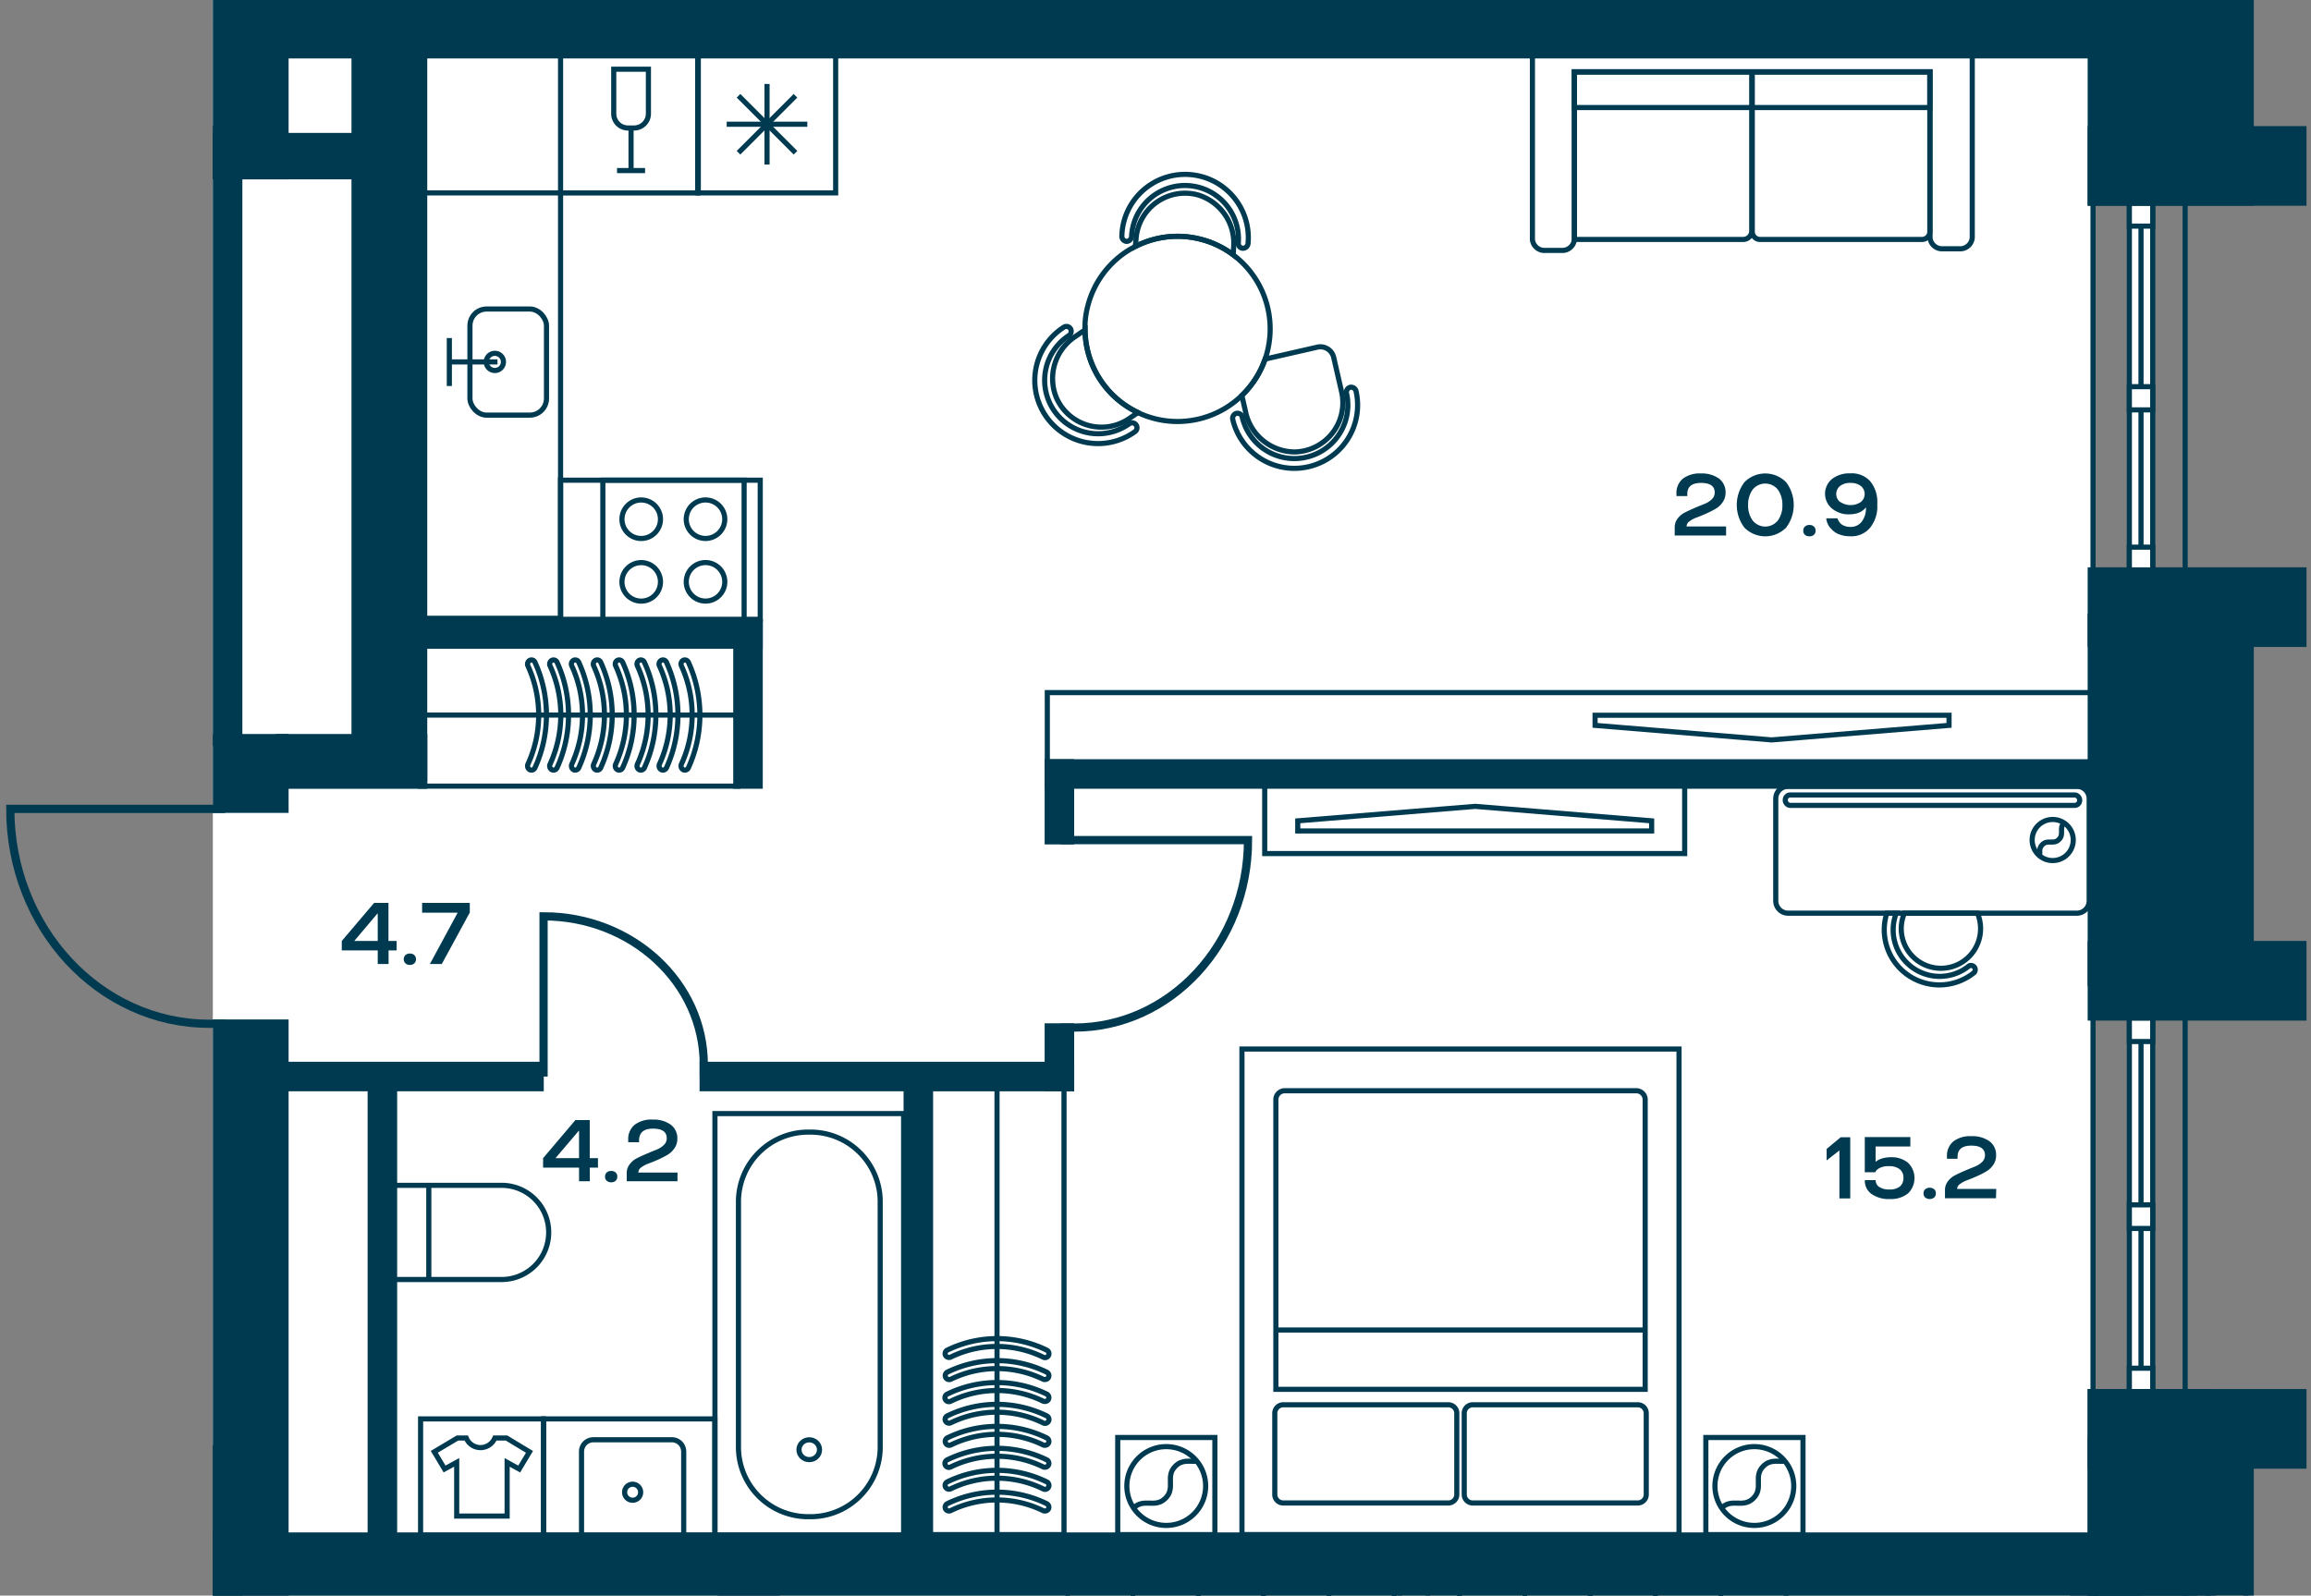 <svg id="Слой_1" data-name="Слой 1" xmlns="http://www.w3.org/2000/svg" xmlns:xlink="http://www.w3.org/1999/xlink" viewBox="0 0 449.86 310.68"><rect x="0" y="0" width="449.86" height="310.68" fill="#808080" stroke="none"/><defs><clipPath id="clip-path"><rect width="449.86" height="310.68" fill="none"/></clipPath></defs><rect x="41.43" y="4.38" width="366" height="300.19" fill="#fff"/><rect x="41.43" width="366" height="4.38" fill="#fff"/><g clip-path="url(#clip-path)"><line x1="407.43" y1="-692.89" x2="407.43" y2="404.25" fill="none" stroke="#003a50" stroke-miterlimit="10"/><line x1="425.36" y1="-715.37" x2="425.36" y2="404.25" fill="none" stroke="#003a50" stroke-miterlimit="10"/></g><rect x="414.5" y="39.52" width="4.55" height="71.55" fill="#fff"/><rect x="414.5" y="39.52" width="4.55" height="71.55" fill="none" stroke="#003a50" stroke-miterlimit="10"/><line x1="416.77" y1="111.07" x2="416.77" y2="39.52" fill="none" stroke="#003a50" stroke-miterlimit="10"/><rect x="414.5" y="106.54" width="4.55" height="4.52" fill="#fff"/><rect x="414.5" y="106.54" width="4.55" height="4.52" fill="none" stroke="#003a50" stroke-miterlimit="10"/><rect x="414.5" y="39.51" width="4.55" height="4.52" fill="#fff"/><rect x="414.5" y="39.51" width="4.55" height="4.52" fill="none" stroke="#003a50" stroke-miterlimit="10"/><rect x="414.5" y="75.29" width="4.55" height="4.52" fill="#fff"/><rect x="414.5" y="75.29" width="4.55" height="4.52" fill="none" stroke="#003a50" stroke-miterlimit="10"/><rect x="414.5" y="198.2" width="4.55" height="72.82" fill="#fff"/><rect x="414.5" y="198.2" width="4.55" height="72.82" fill="none" stroke="#003a50" stroke-miterlimit="10"/><line x1="416.77" y1="271.02" x2="416.77" y2="198.2" fill="none" stroke="#003a50" stroke-miterlimit="10"/><rect x="414.5" y="266.41" width="4.55" height="4.6" fill="#fff"/><rect x="414.5" y="266.41" width="4.55" height="4.6" fill="none" stroke="#003a50" stroke-miterlimit="10"/><rect x="414.5" y="198.2" width="4.55" height="4.6" fill="#fff"/><rect x="414.5" y="198.2" width="4.55" height="4.6" fill="none" stroke="#003a50" stroke-miterlimit="10"/><rect x="414.5" y="234.6" width="4.55" height="4.6" fill="#fff"/><rect x="414.5" y="234.6" width="4.55" height="4.6" fill="none" stroke="#003a50" stroke-miterlimit="10"/><g clip-path="url(#clip-path)"><rect x="76.46" y="-37.08" width="83.84" height="37.52" fill="none" stroke="#003a50" stroke-miterlimit="10"/></g><rect x="203.87" y="134.86" width="208.48" height="13.62" fill="none" stroke="#003a50" stroke-miterlimit="10"/><polygon points="310.5 141.24 344.87 144.07 379.4 141.24 379.4 139.27 310.5 139.27 310.5 141.24" fill="none" stroke="#003a50" stroke-miterlimit="10"/><rect x="246.19" y="152.58" width="81.75" height="13.62" fill="none" stroke="#003a50" stroke-miterlimit="10"/><polygon points="321.51 159.83 287.15 157.01 252.62 159.83 252.62 161.8 321.51 161.8 321.51 159.83" fill="none" stroke="#003a50" stroke-miterlimit="10"/><rect x="81.85" y="125.37" width="61.79" height="27.7" fill="none" stroke="#003a50" stroke-miterlimit="10"/><g clip-path="url(#clip-path)"><path d="M111.24,149.15a.83.83,0,0,0,.42.73.76.76,0,0,0,1-.37,24.73,24.73,0,0,0,0-20.57.75.75,0,0,0-1-.37.82.82,0,0,0-.35,1.09,23,23,0,0,1,0,19.13A.76.76,0,0,0,111.24,149.15Z" fill="none" stroke="#003a50" stroke-miterlimit="10"/><path d="M115.5,149.15a.82.82,0,0,0,.43.73.75.75,0,0,0,1-.37,24.73,24.73,0,0,0,0-20.57.74.74,0,0,0-1-.37.84.84,0,0,0-.36,1.09,22.93,22.93,0,0,1,0,19.13A.9.9,0,0,0,115.5,149.15Z" fill="none" stroke="#003a50" stroke-miterlimit="10"/><path d="M119.77,149.15a.82.82,0,0,0,.43.73.75.75,0,0,0,1-.37,24.73,24.73,0,0,0,0-20.57.75.75,0,0,0-1-.37.83.83,0,0,0-.35,1.09,23,23,0,0,1,0,19.13A.76.76,0,0,0,119.77,149.15Z" fill="none" stroke="#003a50" stroke-miterlimit="10"/><path d="M124,149.15a.82.82,0,0,0,.43.73.75.75,0,0,0,1-.37,24.73,24.73,0,0,0,0-20.57.75.75,0,0,0-1-.37.83.83,0,0,0-.35,1.09,23,23,0,0,1,0,19.13A.76.76,0,0,0,124,149.15Z" fill="none" stroke="#003a50" stroke-miterlimit="10"/><path d="M128.3,149.15a.82.82,0,0,0,.43.73.75.75,0,0,0,1-.37,24.73,24.73,0,0,0,0-20.57.74.74,0,0,0-1-.37.84.84,0,0,0-.36,1.09,22.93,22.93,0,0,1,0,19.13A.9.9,0,0,0,128.3,149.15Z" fill="none" stroke="#003a50" stroke-miterlimit="10"/><path d="M132.57,149.15a.82.82,0,0,0,.43.73.75.75,0,0,0,1-.37,24.73,24.73,0,0,0,0-20.57.75.75,0,0,0-1-.37.83.83,0,0,0-.35,1.09,23,23,0,0,1,0,19.13A.9.9,0,0,0,132.57,149.15Z" fill="none" stroke="#003a50" stroke-miterlimit="10"/><path d="M107,149.15a.82.82,0,0,0,.43.73.75.75,0,0,0,1-.37,24.73,24.73,0,0,0,0-20.57.75.75,0,0,0-1-.37.83.83,0,0,0-.35,1.09,23,23,0,0,1,0,19.13A.76.76,0,0,0,107,149.15Z" fill="none" stroke="#003a50" stroke-miterlimit="10"/><path d="M102.7,149.15a.82.82,0,0,0,.43.73.75.75,0,0,0,1-.37,24.73,24.73,0,0,0,0-20.57.74.74,0,0,0-1-.37.84.84,0,0,0-.36,1.09,22.93,22.93,0,0,1,0,19.13A.9.9,0,0,0,102.7,149.15Z" fill="none" stroke="#003a50" stroke-miterlimit="10"/></g><line x1="81.85" y1="139.23" x2="143.64" y2="139.23" fill="none" stroke="#003a50" stroke-miterlimit="10"/><rect x="181.04" y="211.88" width="26.08" height="86.93" fill="none" stroke="#003a50" stroke-miterlimit="10"/><g clip-path="url(#clip-path)"><path d="M203.42,285.68a.76.76,0,0,0,.69-.43.77.77,0,0,0-.35-1,22,22,0,0,0-19.36,0,.77.77,0,1,0,.68,1.38,20.53,20.53,0,0,1,18,0A.64.64,0,0,0,203.42,285.68Z" fill="none" stroke="#003a50" stroke-miterlimit="10"/><path d="M203.42,281.41a.76.76,0,0,0,.69-.43.77.77,0,0,0-.35-1,22,22,0,0,0-19.36,0,.77.77,0,0,0,.68,1.38,20.53,20.53,0,0,1,18,0A.64.64,0,0,0,203.42,281.41Z" fill="none" stroke="#003a50" stroke-miterlimit="10"/><path d="M203.42,277.15a.77.77,0,0,0,.34-1.46,22,22,0,0,0-19.36,0,.75.75,0,0,0-.35,1,.77.77,0,0,0,1,.36,20.53,20.53,0,0,1,18,0A.76.76,0,0,0,203.42,277.15Z" fill="none" stroke="#003a50" stroke-miterlimit="10"/><path d="M203.42,272.88a.76.76,0,0,0,.69-.43.77.77,0,0,0-.35-1,22,22,0,0,0-19.36,0,.77.77,0,1,0,.68,1.38,20.53,20.53,0,0,1,18,0A.76.76,0,0,0,203.42,272.88Z" fill="none" stroke="#003a50" stroke-miterlimit="10"/><path d="M203.42,268.61a.76.76,0,0,0,.69-.43.77.77,0,0,0-.35-1,22,22,0,0,0-19.36,0,.77.77,0,0,0,.68,1.38,20.53,20.53,0,0,1,18,0A.64.64,0,0,0,203.42,268.61Z" fill="none" stroke="#003a50" stroke-miterlimit="10"/><path d="M203.42,264.35a.77.77,0,0,0,.34-1.46,22,22,0,0,0-19.36,0,.75.75,0,0,0-.35,1,.77.77,0,0,0,1,.36,20.53,20.53,0,0,1,18,0A.76.76,0,0,0,203.42,264.35Z" fill="none" stroke="#003a50" stroke-miterlimit="10"/><path d="M203.42,290a.77.77,0,0,0,.34-1.46,22,22,0,0,0-19.36,0,.75.75,0,0,0-.35,1,.77.77,0,0,0,1,.36,20.53,20.53,0,0,1,18,0A.76.76,0,0,0,203.42,290Z" fill="none" stroke="#003a50" stroke-miterlimit="10"/><path d="M203.42,294.21a.77.77,0,0,0,.69-.42.78.78,0,0,0-.35-1,22,22,0,0,0-19.36,0,.77.77,0,0,0-.35,1,.76.76,0,0,0,1,.35,20.53,20.53,0,0,1,18,0A.64.64,0,0,0,203.42,294.21Z" fill="none" stroke="#003a50" stroke-miterlimit="10"/></g><line x1="194.08" y1="298.8" x2="194.08" y2="210.41" fill="none" stroke="#003a50" stroke-miterlimit="10"/><rect x="217.58" y="279.9" width="18.91" height="18.91" fill="none" stroke="#003a50" stroke-miterlimit="10"/><g clip-path="url(#clip-path)"><path d="M232.45,283.93a7.67,7.67,0,1,0,0,10.84A7.67,7.67,0,0,0,232.45,283.93Z" fill="none" stroke="#003a50" stroke-miterlimit="10"/><path d="M233,284.51c-1.41.14-2.84-.41-4.22,1-2,2,.12,4.19-1.91,6.22s-4.19-.12-6.22,1.91" fill="none" stroke="#003a50" stroke-miterlimit="10"/></g><rect x="332.06" y="279.9" width="18.91" height="18.91" fill="none" stroke="#003a50" stroke-miterlimit="10"/><g clip-path="url(#clip-path)"><path d="M346.93,283.93a7.67,7.67,0,1,0,0,10.84A7.67,7.67,0,0,0,346.93,283.93Z" fill="none" stroke="#003a50" stroke-miterlimit="10"/><path d="M347.45,284.51c-1.41.14-2.84-.41-4.22,1-2,2,.12,4.19-1.91,6.22s-4.19-.12-6.22,1.91" fill="none" stroke="#003a50" stroke-miterlimit="10"/></g><rect x="241.76" y="204.26" width="85.08" height="94.54" fill="none" stroke="#003a50" stroke-miterlimit="10"/><g clip-path="url(#clip-path)"><path d="M318.51,212.38H250.1a1.74,1.74,0,0,0-1.74,1.74v56.4h71.89v-56.4A1.74,1.74,0,0,0,318.51,212.38Z" fill="none" stroke="#003a50" stroke-miterlimit="10"/><path d="M281.93,273.53H249.8a1.65,1.65,0,0,0-1.65,1.66V291a1.65,1.65,0,0,0,1.65,1.65h32.13a1.65,1.65,0,0,0,1.65-1.65V275.19A1.65,1.65,0,0,0,281.93,273.53Z" fill="none" stroke="#003a50" stroke-miterlimit="10"/><path d="M318.81,273.53H286.68a1.65,1.65,0,0,0-1.65,1.66V291a1.65,1.65,0,0,0,1.65,1.65h32.13a1.65,1.65,0,0,0,1.65-1.65V275.19A1.65,1.65,0,0,0,318.81,273.53Z" fill="none" stroke="#003a50" stroke-miterlimit="10"/></g><line x1="320.46" y1="258.97" x2="248.15" y2="258.97" fill="none" stroke="#003a50" stroke-miterlimit="10"/><rect x="139.17" y="216.83" width="36.73" height="82.09" fill="none" stroke="#003a50" stroke-miterlimit="10"/><g clip-path="url(#clip-path)"><path d="M171.34,282V233.77a13.56,13.56,0,0,0-13.79-13.33h0a13.57,13.57,0,0,0-13.8,13.33V282a13.57,13.57,0,0,0,13.8,13.32h0A13.56,13.56,0,0,0,171.34,282Z" fill="none" stroke="#003a50" stroke-miterlimit="10"/><ellipse cx="157.53" cy="282.28" rx="2" ry="1.93" fill="none" stroke="#003a50" stroke-miterlimit="10"/><path d="M97.64,249.14H74.43V230.8H97.64a9.17,9.17,0,1,1,0,18.34Z" fill="none" stroke="#003a50" stroke-miterlimit="10"/></g><line x1="83.47" y1="230.8" x2="83.47" y2="249.14" fill="none" stroke="#003a50" stroke-miterlimit="10"/><g clip-path="url(#clip-path)"><path d="M133.09,282.65v15.79a2.31,2.31,0,0,1-2.31,2.31H115.5a2.31,2.31,0,0,1-2.3-2.31V282.65a2.3,2.3,0,0,1,2.3-2.31h15.28A2.3,2.3,0,0,1,133.09,282.65Z" fill="none" stroke="#003a50" stroke-miterlimit="10"/><path d="M123.14,289a1.56,1.56,0,1,1-1.55,1.55A1.55,1.55,0,0,1,123.14,289Z" fill="none" stroke="#003a50" stroke-miterlimit="10"/></g><rect x="105.82" y="276.28" width="33.34" height="22.66" fill="none" stroke="#003a50" stroke-miterlimit="10"/><g clip-path="url(#clip-path)"><path d="M93.52,281.87A3,3,0,0,1,90.76,280H89.05l-4.51,2.69,2,3.34,2.36-1.29v10.46h9.82V284.75l2.35,1.29,2-3.34L98.6,280H96.33A3.05,3.05,0,0,1,93.52,281.87Z" fill="none" stroke="#003a50" stroke-miterlimit="10"/></g><rect x="81.87" y="276.28" width="23.94" height="22.66" fill="none" stroke="#003a50" stroke-miterlimit="10"/><g clip-path="url(#clip-path)"><path d="M262.82,75.41a1,1,0,0,0-.71,1.14,10.41,10.41,0,0,1-20.3,4.65.94.94,0,0,0-1.13-.71,1,1,0,0,0-.72,1.14,12.31,12.31,0,0,0,24-5.5A1,1,0,0,0,262.82,75.41Z" fill="none" stroke="#003a50" stroke-miterlimit="10"/><path d="M221.16,82.75a.94.94,0,0,0-1.32-.25,10.41,10.41,0,1,1-11.72-17.2,1,1,0,0,0,.25-1.32.94.94,0,0,0-1.32-.25,12.31,12.31,0,1,0,13.86,20.34A.94.94,0,0,0,221.16,82.75Z" fill="none" stroke="#003a50" stroke-miterlimit="10"/><path d="M219.27,47a1,1,0,0,0,1-.89,10.41,10.41,0,1,1,20.78,1.23.94.94,0,0,0,.89,1,1,1,0,0,0,1-.89A12.31,12.31,0,1,0,218.38,46,1,1,0,0,0,219.27,47Z" fill="none" stroke="#003a50" stroke-miterlimit="10"/><path d="M252.1,88a9.58,9.58,0,0,0,9.06-11.69l-1.54-6.71a2.66,2.66,0,0,0-3.2-2l-10.15,2.32A18,18,0,0,1,241.74,77l.72,3.17A9.83,9.83,0,0,0,252.1,88Z" fill="none" stroke="#003a50" stroke-miterlimit="10"/><path d="M219.78,81.52l1.75-1.2a18,18,0,0,1-10.3-16.1l-1.9,1.3a9.79,9.79,0,0,0-3.74,11.8A9.57,9.57,0,0,0,219.78,81.52Z" fill="none" stroke="#003a50" stroke-miterlimit="10"/><path d="M240.05,49.6l.09-1.48a9.8,9.8,0,0,0-7-10.18,9.56,9.56,0,0,0-12,8.67L221,48a18.06,18.06,0,0,1,12.56-1.45A17.65,17.65,0,0,1,240.05,49.6Z" fill="none" stroke="#003a50" stroke-miterlimit="10"/><path d="M241.74,77a17.94,17.94,0,0,0,4.53-7.12,13.1,13.1,0,0,0,.45-1.51,18,18,0,0,0-35-8.67,16.43,16.43,0,0,0-.52,4.53,18,18,0,0,0,10.3,16.1,18.28,18.28,0,0,0,3.38,1.21A18,18,0,0,0,241.74,77Z" fill="none" stroke="#003a50" stroke-miterlimit="10"/><path d="M341,45V14H306.47V46.62h32.89A1.67,1.67,0,0,0,341,45Z" fill="none" stroke="#003a50" stroke-miterlimit="10"/><path d="M375.66,45.12V14H341.1V45.12a1.5,1.5,0,0,0,1.5,1.5h31.56A1.5,1.5,0,0,0,375.66,45.12Z" fill="none" stroke="#003a50" stroke-miterlimit="10"/><path d="M306.47,46.62A2.35,2.35,0,0,1,304,48.76h-3.19a2.35,2.35,0,0,1-2.51-2.14V10.23h85.62V46.3a2.36,2.36,0,0,1-2.52,2.14h-3.18a2.36,2.36,0,0,1-2.52-2.14V14H306.47Z" fill="none" stroke="#003a50" stroke-miterlimit="10"/></g><rect x="306.47" y="13.96" width="69.19" height="6.98" fill="none" stroke="#003a50" stroke-miterlimit="10"/><g clip-path="url(#clip-path)"><path d="M375.66-35.46a2.35,2.35,0,0,1,2.51-2.13h3.19a2.34,2.34,0,0,1,2.51,2.13V.94H298.26V-35.14a2.35,2.35,0,0,1,2.51-2.14H304a2.35,2.35,0,0,1,2.51,2.14V-2.8h69.19Z" fill="none" stroke="#003a50" stroke-miterlimit="10"/></g><rect x="109.12" y="9.33" width="26.69" height="28.24" fill="none" stroke="#003a50" stroke-miterlimit="10"/><g clip-path="url(#clip-path)"><path d="M126.22,22.14V13.48h-6.75v8.66a2.77,2.77,0,0,0,2.77,2.78h1.2A2.78,2.78,0,0,0,126.22,22.14Z" fill="none" stroke="#003a50" stroke-miterlimit="10"/></g><polyline points="120.11 33.21 122.84 33.21 125.57 33.21" fill="none" stroke="#003a50" stroke-miterlimit="10"/><line x1="122.84" y1="24.92" x2="122.84" y2="33.21" fill="none" stroke="#003a50" stroke-miterlimit="10"/><rect x="117.35" y="93.5" width="27.5" height="28.24" fill="none" stroke="#003a50" stroke-miterlimit="10"/><g clip-path="url(#clip-path)"><circle cx="124.82" cy="101.1" r="3.75" transform="translate(1.94 204.55) rotate(-79.1)" fill="none" stroke="#003a50" stroke-miterlimit="10"/><circle cx="137.34" cy="101.1" r="3.75" transform="translate(7.39 211.54) rotate(-76.72)" fill="none" stroke="#003a50" stroke-miterlimit="10"/><circle cx="124.82" cy="113.3" r="3.75" transform="translate(-10.04 214.44) rotate(-79.1)" fill="none" stroke="#003a50" stroke-miterlimit="10"/><circle cx="137.34" cy="113.3" r="3.75" transform="translate(-4.48 220.93) rotate(-76.72)" fill="none" stroke="#003a50" stroke-miterlimit="10"/></g><polyline points="87.47 75.16 87.47 70.48 87.47 65.82" fill="none" stroke="#003a50" stroke-miterlimit="10"/><line x1="96.84" y1="70.47" x2="87.48" y2="70.47" fill="none" stroke="#003a50" stroke-miterlimit="10"/><g clip-path="url(#clip-path)"><rect x="91.48" y="60.17" width="14.9" height="20.66" rx="3.24" fill="none" stroke="#003a50" stroke-miterlimit="10"/><path d="M98,70.47a1.67,1.67,0,1,1-1.67-1.67A1.67,1.67,0,0,1,98,70.47Z" fill="none" stroke="#003a50" stroke-miterlimit="10"/></g><rect x="82.03" y="37.56" width="27.09" height="82.83" fill="none" stroke="#003a50" stroke-miterlimit="10"/><rect x="109.12" y="93.5" width="38.87" height="27.09" fill="none" stroke="#003a50" stroke-miterlimit="10"/><g clip-path="url(#clip-path)"><rect x="191.95" y="-27.85" width="27.5" height="28.24" fill="none" stroke="#003a50" stroke-miterlimit="10"/><rect x="164.62" y="-92.2" width="27.09" height="94.36" fill="none" stroke="#003a50" stroke-miterlimit="10"/></g><rect x="135.93" y="10.82" width="26.74" height="26.74" fill="none" stroke="#003a50" stroke-miterlimit="10"/><line x1="141.46" y1="24.19" x2="157.15" y2="24.19" fill="none" stroke="#003a50" stroke-miterlimit="10"/><line x1="149.31" y1="16.35" x2="149.31" y2="32.04" fill="none" stroke="#003a50" stroke-miterlimit="10"/><line x1="143.76" y1="18.65" x2="154.85" y2="29.74" fill="none" stroke="#003a50" stroke-miterlimit="10"/><line x1="154.85" y1="18.65" x2="143.76" y2="29.74" fill="none" stroke="#003a50" stroke-miterlimit="10"/><g clip-path="url(#clip-path)"><rect x="347.52" y="154.79" width="57.31" height="2.03" rx="0.97" fill="none" stroke="#003a50" stroke-miterlimit="10"/><path d="M367.29,177.81a10.73,10.73,0,0,0,17,11.56.83.83,0,0,0-1-1.29,9.05,9.05,0,0,1-14.16-10.27Z" fill="none" stroke="#003a50" stroke-miterlimit="10"/><path d="M404.28,177.81H348.07a2.41,2.41,0,0,1-2.4-2.4v-19.9a2.41,2.41,0,0,1,2.4-2.4h56.21a2.4,2.4,0,0,1,2.4,2.4v19.9A2.4,2.4,0,0,1,404.28,177.81Z" fill="none" stroke="#003a50" stroke-miterlimit="10"/><path d="M396.75,166.39a4,4,0,1,1,5.66,0A4,4,0,0,1,396.75,166.39Z" fill="none" stroke="#003a50" stroke-miterlimit="10"/><path d="M397.05,166.66c.07-.74-.21-1.48.51-2.2,1.06-1.06,2.18.06,3.24-1s-.06-2.18,1-3.25" fill="none" stroke="#003a50" stroke-miterlimit="10"/><path d="M370.71,177.81a7.72,7.72,0,1,0,14.22,0Z" fill="none" stroke="#003a50" stroke-miterlimit="10"/><line x1="347.69" y1="310.82" x2="347.69" y2="360.77" fill="none" stroke="#003a50" stroke-linecap="round" stroke-linejoin="round" stroke-width="0.96"/><line x1="220.54" y1="310.82" x2="220.54" y2="360.77" fill="none" stroke="#003a50" stroke-linecap="round" stroke-linejoin="round" stroke-width="0.96"/><line x1="207.83" y1="310.82" x2="207.83" y2="360.77" fill="none" stroke="#003a50" stroke-linecap="round" stroke-linejoin="round" stroke-width="0.96"/><line x1="334.98" y1="310.82" x2="334.98" y2="360.77" fill="none" stroke="#003a50" stroke-linecap="round" stroke-linejoin="round" stroke-width="0.96"/><line x1="322.26" y1="310.82" x2="322.26" y2="360.77" fill="none" stroke="#003a50" stroke-linecap="round" stroke-linejoin="round" stroke-width="0.96"/><line x1="309.55" y1="310.82" x2="309.55" y2="360.77" fill="none" stroke="#003a50" stroke-linecap="round" stroke-linejoin="round" stroke-width="0.96"/><line x1="296.83" y1="310.82" x2="296.83" y2="360.77" fill="none" stroke="#003a50" stroke-linecap="round" stroke-linejoin="round" stroke-width="0.96"/><line x1="284.12" y1="310.82" x2="284.12" y2="335.8" fill="none" stroke="#003a50" stroke-linecap="round" stroke-linejoin="round" stroke-width="0.96"/><line x1="271.4" y1="310.82" x2="271.4" y2="360.77" fill="none" stroke="#003a50" stroke-linecap="round" stroke-linejoin="round" stroke-width="0.96"/><line x1="258.69" y1="310.82" x2="258.69" y2="360.77" fill="none" stroke="#003a50" stroke-linecap="round" stroke-linejoin="round" stroke-width="0.96"/><line x1="245.97" y1="310.82" x2="245.97" y2="360.77" fill="none" stroke="#003a50" stroke-linecap="round" stroke-linejoin="round" stroke-width="0.96"/><line x1="233.26" y1="310.82" x2="233.26" y2="360.77" fill="none" stroke="#003a50" stroke-linecap="round" stroke-linejoin="round" stroke-width="0.96"/><line x1="220.54" y1="310.82" x2="220.54" y2="360.77" fill="none" stroke="#003a50" stroke-linecap="round" stroke-linejoin="round" stroke-width="0.96"/><line x1="271.4" y1="310.82" x2="271.4" y2="360.77" fill="none" stroke="#003a50" stroke-linecap="round" stroke-linejoin="round" stroke-width="0.96"/><line x1="258.69" y1="310.82" x2="258.69" y2="360.77" fill="none" stroke="#003a50" stroke-linecap="round" stroke-linejoin="round" stroke-width="0.96"/><line x1="245.97" y1="310.82" x2="245.97" y2="360.77" fill="none" stroke="#003a50" stroke-linecap="round" stroke-linejoin="round" stroke-width="0.96"/><line x1="233.26" y1="310.82" x2="233.26" y2="360.77" fill="none" stroke="#003a50" stroke-linecap="round" stroke-linejoin="round" stroke-width="0.96"/><line x1="220.54" y1="310.82" x2="220.54" y2="360.77" fill="none" stroke="#003a50" stroke-linecap="round" stroke-linejoin="round" stroke-width="0.96"/><line x1="207.83" y1="310.82" x2="207.83" y2="360.77" fill="none" stroke="#003a50" stroke-linecap="round" stroke-linejoin="round" stroke-width="0.96"/><line x1="334.98" y1="310.82" x2="334.98" y2="360.77" fill="none" stroke="#003a50" stroke-linecap="round" stroke-linejoin="round" stroke-width="0.96"/><line x1="322.26" y1="310.82" x2="322.26" y2="360.77" fill="none" stroke="#003a50" stroke-linecap="round" stroke-linejoin="round" stroke-width="0.96"/><line x1="309.55" y1="310.82" x2="309.55" y2="360.77" fill="none" stroke="#003a50" stroke-linecap="round" stroke-linejoin="round" stroke-width="0.96"/><line x1="296.83" y1="310.82" x2="296.83" y2="360.77" fill="none" stroke="#003a50" stroke-linecap="round" stroke-linejoin="round" stroke-width="0.96"/><line x1="284.12" y1="310.82" x2="284.12" y2="335.8" fill="none" stroke="#003a50" stroke-linecap="round" stroke-linejoin="round" stroke-width="0.96"/><line x1="271.4" y1="310.82" x2="271.4" y2="360.77" fill="none" stroke="#003a50" stroke-linecap="round" stroke-linejoin="round" stroke-width="0.96"/><line x1="258.69" y1="310.82" x2="258.69" y2="360.77" fill="none" stroke="#003a50" stroke-linecap="round" stroke-linejoin="round" stroke-width="0.96"/><line x1="245.97" y1="310.82" x2="245.97" y2="360.77" fill="none" stroke="#003a50" stroke-linecap="round" stroke-linejoin="round" stroke-width="0.96"/><line x1="233.26" y1="310.82" x2="233.26" y2="360.77" fill="none" stroke="#003a50" stroke-linecap="round" stroke-linejoin="round" stroke-width="0.96"/><line x1="271.4" y1="310.82" x2="271.4" y2="360.77" fill="none" stroke="#003a50" stroke-linecap="round" stroke-linejoin="round" stroke-width="0.96"/><line x1="258.69" y1="310.82" x2="258.69" y2="360.77" fill="none" stroke="#003a50" stroke-linecap="round" stroke-linejoin="round" stroke-width="0.96"/><line x1="245.97" y1="310.82" x2="245.97" y2="360.77" fill="none" stroke="#003a50" stroke-linecap="round" stroke-linejoin="round" stroke-width="0.96"/><line x1="233.26" y1="310.82" x2="233.26" y2="360.77" fill="none" stroke="#003a50" stroke-linecap="round" stroke-linejoin="round" stroke-width="0.96"/><line x1="220.54" y1="310.82" x2="220.54" y2="360.77" fill="none" stroke="#003a50" stroke-linecap="round" stroke-linejoin="round" stroke-width="0.96"/><line x1="347.69" y1="310.82" x2="347.69" y2="360.77" fill="none" stroke="#003a50" stroke-linecap="round" stroke-linejoin="round" stroke-width="0.96"/><line x1="301.21" y1="360.77" x2="277.92" y2="310.82" fill="none" stroke="#003a50" stroke-linecap="round" stroke-linejoin="round" stroke-width="0.96"/><line x1="295.76" y1="360.77" x2="272.47" y2="310.82" fill="none" stroke="#003a50" stroke-linecap="round" stroke-linejoin="round" stroke-width="0.96"/><line x1="334.98" y1="310.82" x2="334.98" y2="360.77" fill="none" stroke="#003a50" stroke-linecap="round" stroke-linejoin="round" stroke-width="0.96"/><line x1="322.26" y1="310.82" x2="322.26" y2="360.77" fill="none" stroke="#003a50" stroke-linecap="round" stroke-linejoin="round" stroke-width="0.96"/><line x1="309.55" y1="310.82" x2="309.55" y2="360.77" fill="none" stroke="#003a50" stroke-linecap="round" stroke-linejoin="round" stroke-width="0.96"/><line x1="296.83" y1="310.82" x2="296.83" y2="351.38" fill="none" stroke="#003a50" stroke-linecap="round" stroke-linejoin="round" stroke-width="0.96"/><line x1="284.12" y1="310.82" x2="284.12" y2="324.11" fill="none" stroke="#003a50" stroke-linecap="round" stroke-linejoin="round" stroke-width="0.96"/><line x1="334.98" y1="310.82" x2="334.98" y2="360.77" fill="none" stroke="#003a50" stroke-linecap="round" stroke-linejoin="round" stroke-width="0.96"/><line x1="322.26" y1="310.82" x2="322.26" y2="360.77" fill="none" stroke="#003a50" stroke-linecap="round" stroke-linejoin="round" stroke-width="0.96"/><line x1="309.55" y1="310.82" x2="309.55" y2="360.77" fill="none" stroke="#003a50" stroke-linecap="round" stroke-linejoin="round" stroke-width="0.96"/><line x1="296.83" y1="310.82" x2="296.83" y2="351.38" fill="none" stroke="#003a50" stroke-linecap="round" stroke-linejoin="round" stroke-width="0.96"/><line x1="284.12" y1="310.82" x2="284.12" y2="324.11" fill="none" stroke="#003a50" stroke-linecap="round" stroke-linejoin="round" stroke-width="0.96"/><path d="M137,209.62v-2.3c0-16-14-28.9-31.19-28.9v31.2" fill="none" stroke="#003a50" stroke-miterlimit="10" stroke-width="1.6"/><path d="M206.44,200.08h2.69c18.68,0,33.81-16.34,33.81-36.5h-36.5" fill="none" stroke="#003a50" stroke-miterlimit="10" stroke-width="1.6"/><path d="M43.82,199.34H40.74C19.32,199.34,2,180.61,2,157.5H43.82" fill="none" stroke="#003a50" stroke-miterlimit="10" stroke-width="1.6"/></g><rect x="159.39" width="5.75" height="0.5" fill="#003a50"/><rect x="74.52" y="120.58" width="73.96" height="5.75" fill="#003a50"/><rect x="41.43" y="25.88" width="32.96" height="9.04" fill="#003a50"/><rect x="52.35" y="206.74" width="53.5" height="5.75" fill="#003a50"/><rect x="136.18" y="206.74" width="72.92" height="5.75" fill="#003a50"/><rect x="203.35" y="147.83" width="217.17" height="5.75" fill="#003a50"/><rect x="142.73" y="120.58" width="5.75" height="33" fill="#003a50"/><rect x="41.43" y="24.54" width="5.75" height="120.71" fill="#003a50"/><rect x="175.89" y="210.42" width="5.75" height="90.68" fill="#003a50"/><rect x="71.56" y="210.42" width="5.75" height="90.68" fill="#003a50"/><rect x="41.42" y="281.42" width="5.75" height="29.26" fill="#003a50"/><rect x="203.35" y="147.83" width="5.75" height="16.59" fill="#003a50"/><rect x="203.35" y="199.25" width="5.75" height="13.24" fill="#003a50"/><rect x="71.52" width="5.75" height="4.38" fill="#003a50"/><rect x="407.43" y="25.6" width="40.51" height="13.42" fill="#003a50"/><g clip-path="url(#clip-path)"><rect x="407.43" y="25.6" width="40.51" height="13.42" fill="none" stroke="#003a50" stroke-miterlimit="10" stroke-width="2.09"/></g><rect x="407.43" y="111.51" width="40.51" height="13.42" fill="#003a50"/><g clip-path="url(#clip-path)"><rect x="407.43" y="111.51" width="40.51" height="13.42" fill="none" stroke="#003a50" stroke-miterlimit="10" stroke-width="2.09"/></g><rect x="407.43" y="184.26" width="40.51" height="13.42" fill="#003a50"/><g clip-path="url(#clip-path)"><rect x="407.43" y="184.26" width="40.51" height="13.42" fill="none" stroke="#003a50" stroke-miterlimit="10" stroke-width="2.09"/></g><rect x="407.43" y="271.51" width="40.51" height="13.42" fill="#003a50"/><g clip-path="url(#clip-path)"><rect x="407.43" y="271.51" width="40.51" height="13.42" fill="none" stroke="#003a50" stroke-miterlimit="10" stroke-width="2.09"/></g><rect x="407.43" width="30.25" height="39.01" fill="#003a50"/><g clip-path="url(#clip-path)"><rect x="407.43" y="-47.16" width="30.25" height="86.17" fill="none" stroke="#003a50" stroke-miterlimit="10" stroke-width="2.09"/></g><rect x="407.43" y="120.5" width="30.25" height="70.47" fill="#003a50"/><rect x="407.43" y="120.5" width="30.25" height="70.47" fill="none" stroke="#003a50" stroke-miterlimit="10" stroke-width="2.09"/><rect x="407.43" y="280.91" width="30.25" height="29.76" fill="#003a50"/><g clip-path="url(#clip-path)"><rect x="407.43" y="280.91" width="30.25" height="127.28" fill="none" stroke="#003a50" stroke-miterlimit="10" stroke-width="2.09"/></g><rect x="407.43" y="271.52" width="22.95" height="39.16" fill="#003a50"/><g clip-path="url(#clip-path)"><rect x="407.43" y="271.52" width="22.95" height="159.74" fill="none" stroke="#003a50" stroke-miterlimit="10" stroke-width="2.09"/></g><rect x="41.43" width="14.75" height="34.92" fill="#003a50"/><rect x="41.43" y="142.92" width="14.75" height="15.36" fill="#003a50"/><rect x="53.68" y="142.92" width="29.5" height="10.67" fill="#003a50"/><rect x="46.31" width="381.38" height="11.38" fill="#003a50"/><rect x="68.42" y="5.25" width="14.75" height="147.03" fill="#003a50"/><rect x="41.43" y="198.5" width="14.75" height="112.18" fill="#003a50"/><rect x="139.68" y="306.47" width="12.11" height="4.21" fill="#003a50"/><rect x="402.93" y="302.5" width="13.86" height="8.18" fill="#003a50"/><rect x="41.43" y="298.38" width="386.26" height="12.3" fill="#003a50"/><path d="M114.82,230h-2.1v-2.65h-7v-1.84l6.29-7.42h2.79v7.42h1.6v1.84h-1.6Zm-2.1-4.49v-5.32h-.07l-4.48,5.27v.05Z" fill="#003a50"/><path d="M118.1,229.91a1,1,0,0,1-.32-.81,1.06,1.06,0,0,1,.32-.8,1.25,1.25,0,0,1,.88-.3,1.22,1.22,0,0,1,.86.3,1,1,0,0,1,.32.8,1,1,0,0,1-.32.81,1.22,1.22,0,0,1-.86.3A1.25,1.25,0,0,1,118.1,229.91Z" fill="#003a50"/><path d="M131.88,230H122v-1.56a2.74,2.74,0,0,1,.58-1.74,4,4,0,0,1,1.45-1.2c.49-.25,1.12-.54,1.87-.86s1.32-.56,1.87-.77a4.39,4.39,0,0,0,1.45-.92,1.78,1.78,0,0,0,.57-1.3q0-1.89-2.67-1.89T124.4,222v.41h-2.11V222a3.62,3.62,0,0,1,1.26-3,5.39,5.39,0,0,1,3.52-1,5.65,5.65,0,0,1,3.51,1,3.27,3.27,0,0,1,1.27,2.75,3.14,3.14,0,0,1-.56,1.83,4.29,4.29,0,0,1-1.4,1.31c-.6.34-1.21.65-1.84.93s-1.23.52-1.82.74a5.46,5.46,0,0,0-1.41.75,1.25,1.25,0,0,0-.56,1h7.62Z" fill="#003a50"/><path d="M75.64,187.71H73.53v-2.65h-7v-1.84l6.3-7.42h2.79v7.42h1.59v1.84H75.64Zm-2.11-4.49v-5.33h-.07L69,183.17v.05Z" fill="#003a50"/><path d="M78.92,187.58a1.15,1.15,0,0,1,0-1.61,1.23,1.23,0,0,1,.87-.3,1.2,1.2,0,0,1,.86.3,1.15,1.15,0,0,1,0,1.61,1.2,1.2,0,0,1-.86.3A1.23,1.23,0,0,1,78.92,187.58Z" fill="#003a50"/><path d="M86,187.71H83.68l5.41-10H82.17V175.8h9.28v1.88Z" fill="#003a50"/><path d="M336,104.27H326v-1.56a2.79,2.79,0,0,1,.58-1.75,3.83,3.83,0,0,1,1.45-1.19c.49-.26,1.12-.55,1.86-.87s1.33-.55,1.88-.77a4.36,4.36,0,0,0,1.45-.91,1.81,1.81,0,0,0,.57-1.31c0-1.25-.89-1.88-2.67-1.88s-2.67.72-2.67,2.16v.4h-2.11v-.4a3.62,3.62,0,0,1,1.26-3,5.44,5.44,0,0,1,3.51-1,5.73,5.73,0,0,1,3.52,1,3.31,3.31,0,0,1,1.27,2.75,3.17,3.17,0,0,1-.56,1.84,4.16,4.16,0,0,1-1.4,1.3,16.7,16.7,0,0,1-1.84.93c-.62.28-1.23.53-1.82.75a5.18,5.18,0,0,0-1.41.75,1.23,1.23,0,0,0-.56,1H336Z" fill="#003a50"/><path d="M339.56,102.73a7.33,7.33,0,0,1,0-8.83,5.69,5.69,0,0,1,8.13,0,7.33,7.33,0,0,1,0,8.83,5.71,5.71,0,0,1-8.13,0Zm6.52-1.39a4.89,4.89,0,0,0,.88-3,5,5,0,0,0-.88-3,3.14,3.14,0,0,0-4.91,0,4.94,4.94,0,0,0-.88,3,4.89,4.89,0,0,0,.88,3,3.13,3.13,0,0,0,4.91,0Z" fill="#003a50"/><path d="M351.36,104.14a1,1,0,0,1-.33-.81,1,1,0,0,1,.33-.81,1.23,1.23,0,0,1,.87-.3,1.2,1.2,0,0,1,.86.3,1,1,0,0,1,.33.81,1,1,0,0,1-.33.81,1.24,1.24,0,0,1-.86.29A1.27,1.27,0,0,1,351.36,104.14Z" fill="#003a50"/><path d="M355.5,100.92h2.2s0,.07.05.18a1.94,1.94,0,0,0,.22.43,2.73,2.73,0,0,0,.41.49,2.36,2.36,0,0,0,.76.41,3.17,3.17,0,0,0,1.05.17,2.68,2.68,0,0,0,2.24-1.06,4.34,4.34,0,0,0,.8-2.71h-.05a2.26,2.26,0,0,1-.44.46,2.85,2.85,0,0,1-.6.4,3.86,3.86,0,0,1-.95.33,6.26,6.26,0,0,1-1.23.13A5,5,0,0,1,356.6,99a3.73,3.73,0,0,1,0-5.72,5.49,5.49,0,0,1,3.6-1.11,4.81,4.81,0,0,1,3.87,1.55A6.38,6.38,0,0,1,365.44,98v.4a6.62,6.62,0,0,1-1.37,4.31,4.69,4.69,0,0,1-3.88,1.71,5.91,5.91,0,0,1-2.17-.37,3.75,3.75,0,0,1-1.48-1A3.29,3.29,0,0,1,355.5,100.92Zm2.77-3.16a3.58,3.58,0,0,0,3.94,0,2,2,0,0,0,0-3.15,3.21,3.21,0,0,0-2-.58,3.17,3.17,0,0,0-2,.58,2,2,0,0,0,0,3.15Z" fill="#003a50"/><path d="M358.06,224l-2.49,1.95v-2.24l2.74-2.27h1.86v11.91h-2.11Z" fill="#003a50"/><path d="M368.06,225.33a5,5,0,0,1,3.34,1.06,4.16,4.16,0,0,1,0,6,5.38,5.38,0,0,1-3.54,1.08,5.8,5.8,0,0,1-3.57-1,3.14,3.14,0,0,1-1.28-2.68h2.11a1.51,1.51,0,0,0,.7,1.33,3.49,3.49,0,0,0,2,.49,3.17,3.17,0,0,0,2-.57,2.09,2.09,0,0,0,.7-1.69,2,2,0,0,0-.74-1.7,3.25,3.25,0,0,0-2.07-.58,3.61,3.61,0,0,0-1.92.41,2,2,0,0,0-.7.64l0,.13H363V221.4h8.87v1.84h-6.76v3h0a2.22,2.22,0,0,1,.4-.31,3.94,3.94,0,0,1,.55-.26A5.63,5.63,0,0,1,368.06,225.33Z" fill="#003a50"/><path d="M374.77,233.18a1,1,0,0,1-.33-.81,1,1,0,0,1,.33-.81,1.4,1.4,0,0,1,1.73,0,1,1,0,0,1,.33.81,1,1,0,0,1-.33.81,1.44,1.44,0,0,1-1.73,0Z" fill="#003a50"/><path d="M388.54,233.31h-9.93v-1.56a2.79,2.79,0,0,1,.58-1.75,3.91,3.91,0,0,1,1.45-1.19c.5-.26,1.12-.55,1.87-.87s1.32-.55,1.87-.77a4.36,4.36,0,0,0,1.45-.91,1.81,1.81,0,0,0,.57-1.31c0-1.25-.89-1.88-2.66-1.88s-2.68.72-2.68,2.16v.4H379v-.4a3.62,3.62,0,0,1,1.26-3,5.45,5.45,0,0,1,3.52-1,5.72,5.72,0,0,1,3.51,1,3.29,3.29,0,0,1,1.27,2.75,3.1,3.1,0,0,1-.56,1.84,4.16,4.16,0,0,1-1.4,1.3,16.7,16.7,0,0,1-1.84.93c-.62.28-1.23.53-1.82.75a5.33,5.33,0,0,0-1.41.75,1.23,1.23,0,0,0-.56.95h7.62Z" fill="#003a50"/></svg>